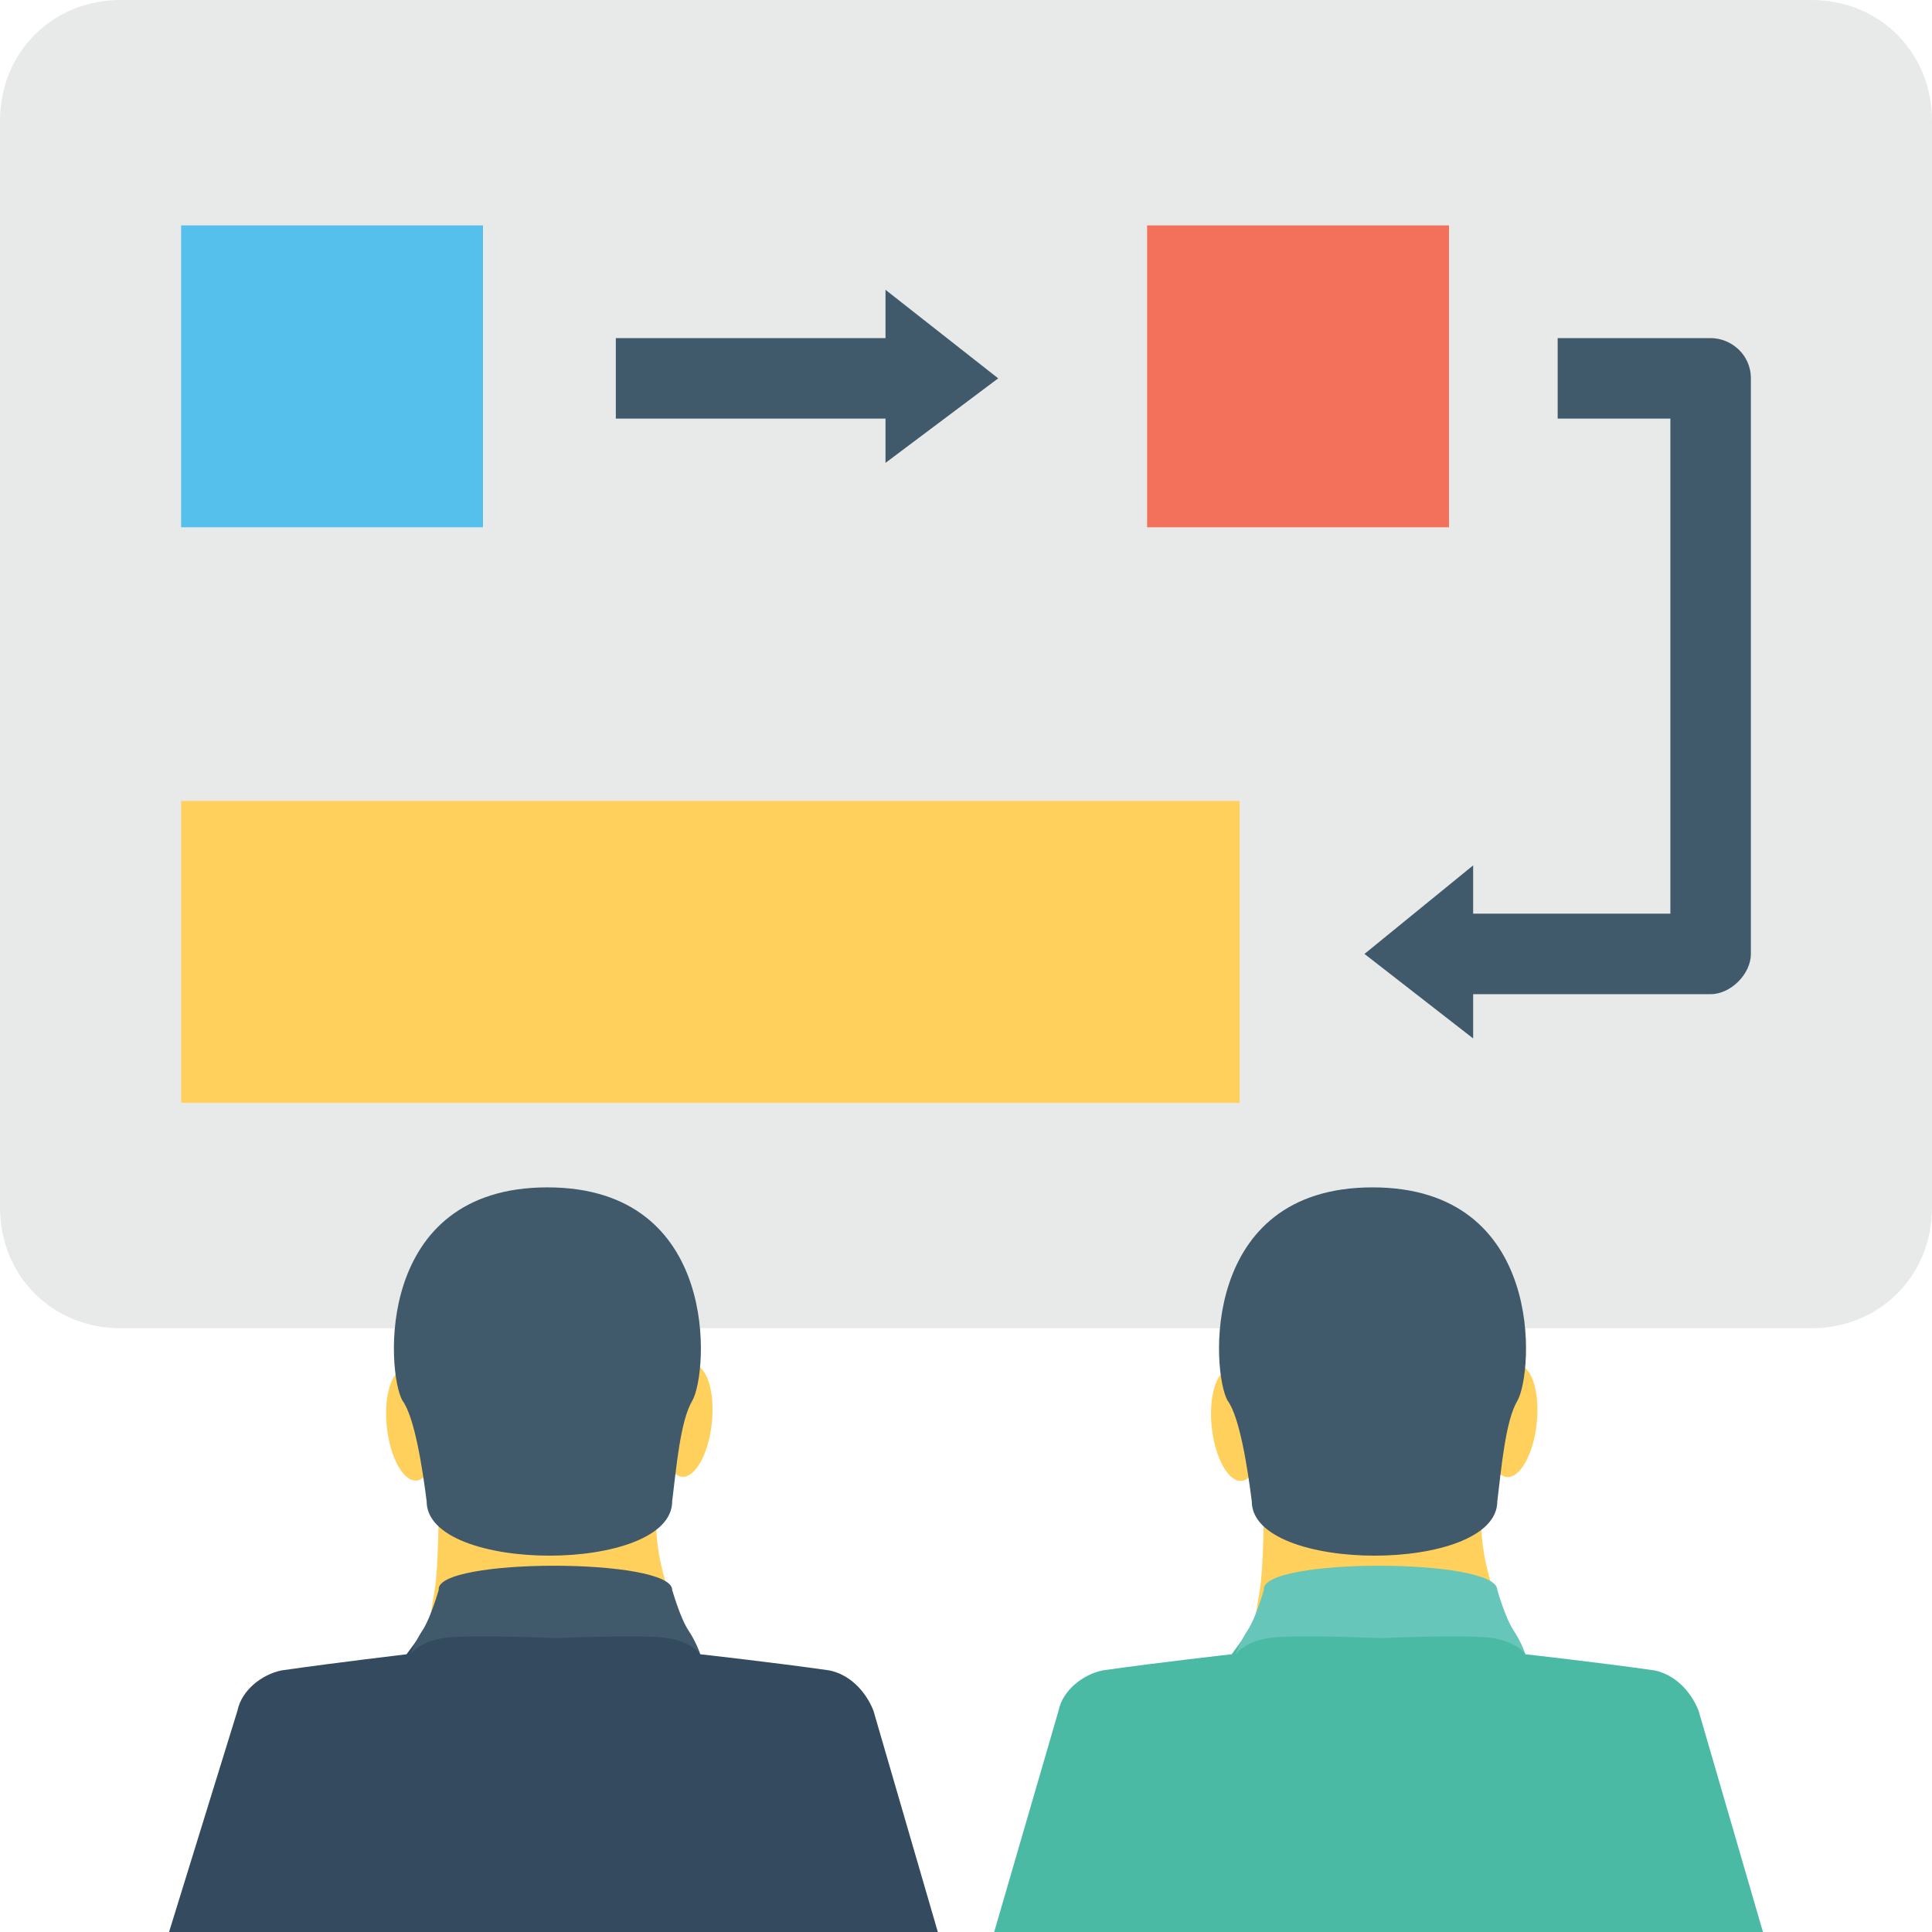 <?xml version="1.0" encoding="utf-8"?>
<!-- Generator: Adobe Illustrator 19.0.1, SVG Export Plug-In . SVG Version: 6.00 Build 0)  -->
<svg version="1.1" id="Layer_1" xmlns="http://www.w3.org/2000/svg" xmlns:xlink="http://www.w3.org/1999/xlink" x="0px" y="0px"
	 viewBox="0 0 48 48" style="enable-background:new 0 0 48 48;" xml:space="preserve">
<style type="text/css">
	.st0{fill:#FFD15C;}
	.st1{fill:#415A6B;}
	.st2{fill:#F7B64C;}
	.st3{fill:#CED6E0;}
	.st4{fill:#344A5E;}
	.st5{fill:#F3F3F3;}
	.st6{fill:#F05540;}
	.st7{fill:#F3705A;}
	.st8{fill:#66C6B9;}
	.st9{fill:#55C0EB;}
	.st10{fill:#F5F6FB;}
	.st11{fill:#4ABAA5;}
	.st12{fill:#ADB3BA;}
	.st13{fill:#E8EAE9;}
	.st14{fill:#2E4556;}
	.st15{fill:#8AD7F8;}
	.st16{fill:#FFFFFF;}
	.st17{fill:#E54838;}
	.st18{fill:#3EAF99;}
	.st19{fill:#EFA943;}
	.st20{fill:#4CAEE5;}
	.st21{fill:#293F4F;}
	.st22{fill:#2D4456;}
	.st23{fill:#2E4454;}
	.st24{fill:#2A3F4F;}
	.st25{fill:#2D4151;}
	.st26{fill:#E89E3D;}
	.st27{fill:#2B4151;}
	.st28{fill:#2A4051;}
	.st29{fill:#2C4151;}
	.st30{fill:#EBEAE8;}
	.st31{fill:#3AA590;}
	.st32{fill:#E84534;}
	.st33{fill:none;}
</style>
<g>
	<g>
		<g>
			<g>
				<path class="st13" d="M48,3v27c0,1.7-1.3,3-3,3H3c-1.7,0-3-1.3-3-3V3c0-1.7,1.3-3,3-3h42C46.7,0,48,1.3,48,3z"/>
			</g>
			<g>
				<g>
					<g>
						<rect x="4.5" y="5.6" class="st9" width="7.5" height="7.5"/>
					</g>
					<g>
						<rect x="28.5" y="5.6" class="st7" width="7.5" height="7.5"/>
					</g>
					<g>
						<g>
							<polygon class="st1" points="22,11.5 22,10.4 15.3,10.4 15.3,8.4 22,8.4 22,7.2 24.8,9.4 							"/>
						</g>
					</g>
					<g>
						<g>
							<path class="st1" d="M43.5,9.4v14.3c0,0.5-0.5,1-1,1h-5.9v1.1l-2.7-2.1l2.7-2.2v1.2h4.9V10.4h-2.8v-2h3.8
								C43,8.4,43.5,8.8,43.5,9.4z"/>
						</g>
					</g>
				</g>
				<g>
					<g>
						<rect x="4.5" y="19.9" class="st0" width="26.3" height="7.5"/>
					</g>
				</g>
			</g>
		</g>
		<g>
			<g>
				<g>
					<path class="st0" d="M10.9,37.3c0,0,0,1.6-0.1,2.2s-0.1,0.6-0.1,0.6l5.9-0.6c0,0-0.3-0.8-0.3-1.7c0-0.9,0-0.9,0-0.9L10.9,37.3z
						"/>
				</g>
				<g>
					<g>
						
							<ellipse transform="matrix(0.994 0.107 -0.107 0.994 3.868 -1.62)" class="st0" cx="17.1" cy="35.3" rx="0.6" ry="1.4"/>
					</g>
					<g>
						
							<ellipse transform="matrix(-0.994 0.107 -0.107 -0.994 24.123 69.389)" class="st0" cx="10.2" cy="35.3" rx="0.6" ry="1.4"/>
					</g>
				</g>
				<g>
					<g>
						<g>
							<path class="st4" d="M23.3,48l-1.6-5.5c-0.2-0.5-0.6-0.9-1.1-1c-1.4-0.2-3.2-0.4-3.2-0.4s-0.3-0.5-0.5-0.7h-6.3
								c-0.2,0.3-0.5,0.7-0.5,0.7S8.4,41.3,7,41.5c-0.5,0.1-1,0.5-1.1,1L4.2,48H23.3z"/>
						</g>
					</g>
				</g>
				<g>
					<g>
						<path class="st1" d="M16.7,39.5c0,0,0.2,0.7,0.4,1c0.2,0.3,0.3,0.6,0.3,0.6s-0.2-0.3-0.8-0.4c-0.6-0.1-2.8,0-2.8,0
							s-2.2-0.1-2.8,0c-0.6,0.1-0.8,0.4-0.8,0.4s0.1-0.3,0.3-0.6c0.2-0.3,0.4-1,0.4-1C10.8,38.7,16.7,38.7,16.7,39.5z"/>
					</g>
				</g>
				<g>
					<path class="st1" d="M10.6,37.3c0,1.8,6.1,1.8,6.1,0c0.1-0.8,0.2-2,0.5-2.5c0.4-0.7,0.7-5.3-3.6-5.3c-4.3,0-4,4.6-3.6,5.3
						C10.3,35.2,10.5,36.5,10.6,37.3z"/>
				</g>
			</g>
			<g>
				<g>
					<path class="st0" d="M31.4,37.3c0,0,0,1.6-0.1,2.2c-0.1,0.6-0.1,0.6-0.1,0.6l5.9-0.6c0,0-0.3-0.8-0.3-1.7c0-0.9,0-0.9,0-0.9
						L31.4,37.3z"/>
				</g>
				<g>
					<g>
						
							<ellipse transform="matrix(0.994 0.107 -0.107 0.994 3.985 -3.807)" class="st0" cx="37.6" cy="35.3" rx="0.6" ry="1.4"/>
					</g>
					<g>
						
							<ellipse transform="matrix(-0.994 0.107 -0.107 -0.994 64.995 67.203)" class="st0" cx="30.7" cy="35.3" rx="0.6" ry="1.4"/>
					</g>
				</g>
				<g>
					<g>
						<g>
							<path class="st11" d="M43.8,48l-1.6-5.5c-0.2-0.5-0.6-0.9-1.1-1c-1.4-0.2-3.2-0.4-3.2-0.4s-0.3-0.5-0.5-0.7h-6.3
								c-0.2,0.3-0.5,0.7-0.5,0.7s-1.8,0.2-3.2,0.4c-0.5,0.1-1,0.5-1.1,1L24.7,48H43.8z"/>
						</g>
					</g>
				</g>
				<g>
					<g>
						<path class="st8" d="M37.2,39.5c0,0,0.2,0.7,0.4,1c0.2,0.3,0.3,0.6,0.3,0.6s-0.2-0.3-0.8-0.4c-0.6-0.1-2.8,0-2.8,0
							s-2.2-0.1-2.8,0c-0.6,0.1-0.8,0.4-0.8,0.4s0.1-0.3,0.3-0.6c0.2-0.3,0.4-1,0.4-1C31.3,38.7,37.2,38.7,37.2,39.5z"/>
					</g>
				</g>
				<g>
					<path class="st1" d="M31.1,37.3c0,1.8,6.1,1.8,6.1,0c0.1-0.8,0.2-2,0.5-2.5c0.4-0.7,0.7-5.3-3.6-5.3c-4.3,0-4,4.6-3.6,5.3
						C30.8,35.2,31,36.5,31.1,37.3z"/>
				</g>
			</g>
		</g>
	</g>
</g>
</svg>
